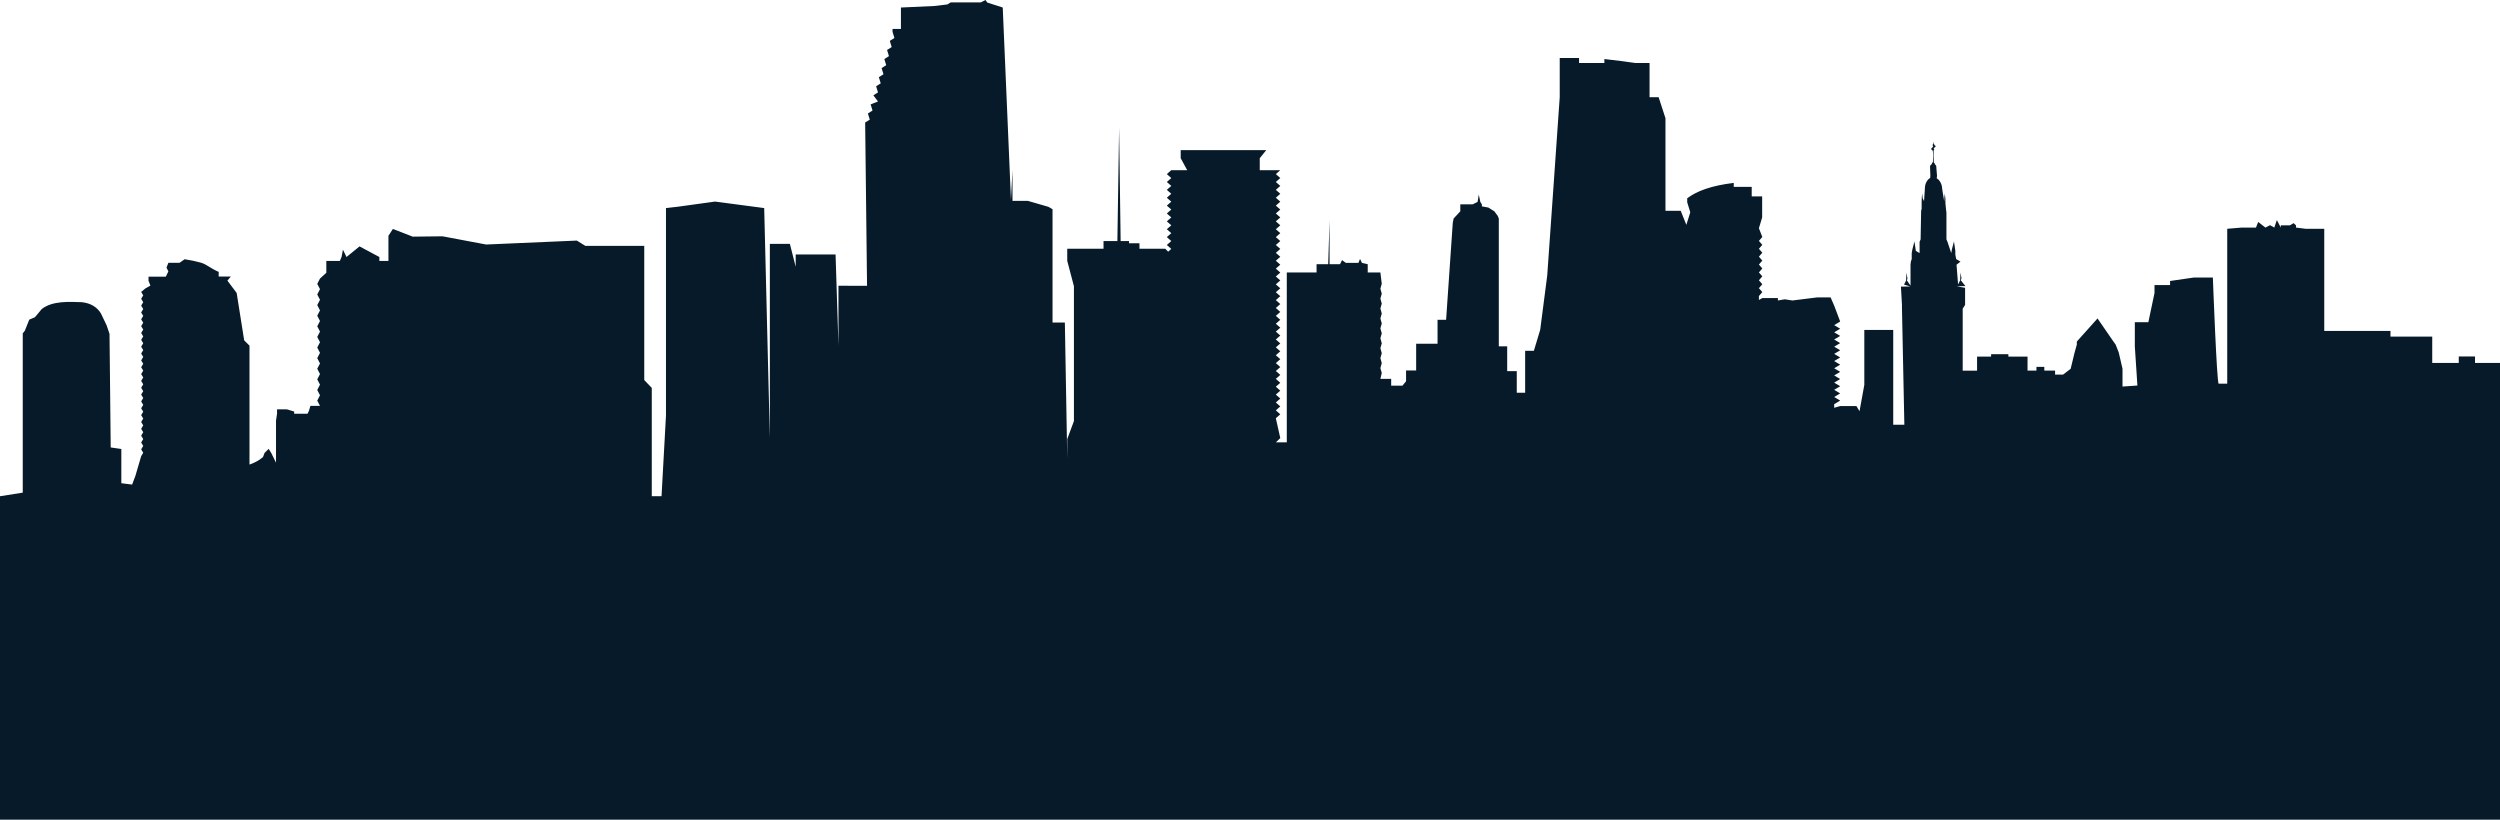 <?xml version="1.0" encoding="utf-8"?>
<!-- Generator: Adobe Illustrator 18.0.0, SVG Export Plug-In . SVG Version: 6.00 Build 0)  -->
<!DOCTYPE svg PUBLIC "-//W3C//DTD SVG 1.1//EN" "http://www.w3.org/Graphics/SVG/1.1/DTD/svg11.dtd">
<svg version="1.1" id="Capa_1" xmlns="http://www.w3.org/2000/svg" xmlns:xlink="http://www.w3.org/1999/xlink" x="0px" y="0px"
	 viewBox="-22 0 1461 479" enable-background="new -22 0 1461 479" xml:space="preserve">
<title>Page 1</title>
<desc>Created with Sketch.</desc>
<g id="Page-1_1_">
	<g id="Clima" transform="translate(0, -4424)">
		<g id="background3" transform="translate(-22, 4424)">
			<path id="Page-1" fill="#071A2A" d="M573.2,1.4h-17.6l-2,1.2l-7.6,0.9l-19.5,0.9v12.5h-4.9v1.7l1.1,3.6l-2.7,1.7l1.1,3.6
				l-2.7,1.7l1.1,3.6l-2.7,1.7l1.1,3.6l-2.7,1.7l1.1,3.6l-2.7,1.7l1.1,3.6l-2.7,1.7l1.1,3.6l-2.7,1.7l2.7,3.6l-4.3,1.7l1.1,3.6
				l-2.7,1.7l1.1,3.6l-2.7,1.7l1.1,95.4H490v35l-1.7-53.3h-23.3v7.2l-3.4-13.4h-11.7V256l-3.3-134.4l-28.7-3.8l-21.7,3l-7,0.8v121.2
				l-2.6,47.2h-5.7v-63.3l-4.4-4.6v-78.4l-34.4,0l-5-3.1l-53,2.3l-25.5-4.8l-17.4,0.2l-11.6-4.5l-2.6,4v14.7h-5.3v-2.3l-11.6-6.2
				l-7.6,6.2l-2.1-4.3l-0.8,4.3l-1,2.3h-7.9v6.9l-3.7,3.4l-1.6,3.1l1.6,3.1l-1.6,3.1l1.6,3.1l-1.6,3.1l1.6,3.1l-1.6,3.1l1.6,3.1
				l-1.6,3.1l1.6,3.1l-1.6,3.1l1.6,3.1l-1.6,3.1l1.6,3.1l-1.6,3.1l1.6,3.1l-1.6,3.1l1.6,3.1l-1.6,3.1l1.6,3.1l-1.6,3.1l1.6,3.1
				l-1.6,3.1l1.6,3.1h-5.6l-0.9,3l-0.8,1.6h-7.8v-1.3l-4.3-1.3h-5.7v2.6l-0.6,4v5.7v18.9l-2.8-5.7l-1.5-2.4l-2.4,2.4l-0.9,2.4
				c-2.4,2.1-5.1,3.4-7.9,4.4V202l-3.1-3.1l-4.4-27.7l-5.4-7.2l2-2.4h-7.1v-2.7c-5-2.2-7-4.4-10.4-5.4l-4.5-1.1l-5-0.9l-3,2.1h-6.5
				l-1.1,2.8l1.1,2.2l-1.5,3.1H86.8v2.4l1.1,2.8l-3,1.7l-2.4,2l1.2,2l-1.2,2l1.2,2l-1.2,2l1.2,2l-1.2,2l1.2,2l-1.2,2l1.2,2l-1.2,2
				l1.2,2l-1.2,2l1.2,2l-1.2,2l1.2,2l-1.2,2l1.2,2l-1.2,2l1.2,2l-1.2,2l1.2,2l-1.2,2l1.2,2l-1.2,2l1.2,2l-1.2,2l1.2,2l-1.2,2l1.2,2
				l-1.2,2l1.2,2l-1.2,2l1.2,2l-1.2,2l1.2,2l-1.2,2l1.2,2l-1.2,2l1.2,2l-1.2,2l1.2,2l-1.2,2l1.2,2l-1.2,2l1.2,2l-1.2,2l1.2,2l-1.2,2
				l-3.4,11.6l-1.9,5l-6.3-0.8v-20l-6.2-0.9L64,195.1l-1.7-5l-3.3-6.9c-2.3-3.8-6-6-11.1-6.6c-7.1-0.2-17.1-1-23.5,4l-4,4.8
				l-3.3,1.4l-2.6,6.5l-1.2,1.5v93.1L0,290v189h1461V212.1h-14.6v-3.8h-9.5v3.8h-15.5v-15.4h-24.4v-3.3h-38.7v-59.7h-10.9l-5.6-0.7
				v-1.3l-1.4-1.3l-2.2,1.3h-5.3v1.3l-2.3-4.4l-1.5,4.4l-2.5-1.4l-2.7,1.4l-4.2-3.3l-1.3,3.3h-8.4l-8.4,0.7v90.5c-1.6,0-3.3,0-5,0
				c-1.1,0-3.4-62-3.4-62h-11.2l-13.8,2v2.4h-9.1v4.6l-3.6,17.1h-7.9v14.2l1.5,22.8c-3.1,0.2-6,0.4-8.7,0.6v-10.4l-2.2-9.5l-1.8-4.6
				l-1.3-1.8l-9.3-13.5l-12.1,13.5v1.8l-1.3,4.6l-2.3,9.5l-4.4,3.4h-4.7v-2.3h-6.3v-2.2h-4.6v2.2h-5.2v-8.2h-11.2V207h-10.1v1.4
				h-8.2v8.2h-8.4v-36.2l1.4-2.2v-10l-5-0.9l5.2-0.1l-2.7-3.4l0.4-1.2l-0.6-3.4l-0.1,3l-0.1,1.7l-1.2,2.3l-0.9-11.5l2.3-1.8
				l-2.5-1.5l-0.5-2.6l0-2.2l-0.8-5.5l-1.2,4.6l-0.4,2.2l-2.2-6.6l-0.6-1.4v-15.6l-0.3-2.4l-0.3-3.2l0-2.7l-0.4-2.9l-0.2,2.3
				l-0.1,2.3l-0.8-4.8l-0.4-2.6c-0.1-2.7-1.4-5.1-3.2-6.1l0.2-1.4l-0.4-4.7c0.1-1.2-0.3-1.6-0.7-1.9c-0.2-0.6-0.5-1.1-0.8-1.3
				l-0.1-3.1L1130,88c0.9-0.9-0.3-1.3,0.1-1.5c1.2-0.6,1.4-1.3,0.7-1.4c-0.8-0.8-1-2.4-1-2.4l0,1.5c-0.9,0.5,0,1.3,0,1.3
				c-0.9,1.2-1.1,1.4-1.3,1.3c0.3,0.9,0.6,1,1,1.2c0.1,0,0.2,2.5,0.2,2.5l-0.1,4.2c-0.3,0.2-0.6,0.7-0.8,1.3
				c-0.4,0.3-0.8,0.7-0.9,1.2l0.2,5.4l-0.1,1.4c-1.8,1-3.1,3.4-3.1,6.1c0,0-0.1,1.8-0.1,1.8l-0.4,5.6l-0.8-1.6l-0.3-2.9l-0.2,2.3
				l-0.1,2.3l0,4.3l-0.3,1.4l-0.3,16.6l-0.6,1.4v6.6l-2.2-1.3l-0.8-5.5l-1.2,4.6l-0.4,2.2v3.5l-0.5,1.5l-0.2,1.8v12.2l-2.1-3
				l0.3-1.2l-0.6-3.4l-0.1,3l-0.1,1.7l-1.2,2.3l3.7,1.1l-5.5,0.1l0.6,10.6v1.9l1.4,68.2h-6.5v-55.4h-16.9v32.1l-2.8,15.4l-1.8-3
				h-9.5l-3.5,1v-2.1l3.5-2.1l-3.5-2.1l3.5-2.1l-3.5-2.1l3.5-2.1l-3.5-2.1l3.5-2.1l-3.5-2.1l3.5-2.1l-3.5-2.1l3.5-2.1l-3.5-2.1
				l3.5-2.1l-3.5-2.1l3.5-2.1l-3.5-2.1l3.5-2.1l-3.5-2.1l3.5-2.1l-3.5-2.1l3.5-2.1l-3.5-2.1l3.5-2.1l-3.5-9.3l-2.1-4.8h-7.9
				l-14.4,1.8l-4.5-0.7l-4,0.7v-1.4h-9.1l-2,1.1v-2.3l2-2.3l-2-2.3l2-2.3l-2-2.3l2-2.3l-2-2.3l2-2.3l-2-2.3l2-2.3l-2-2.3l2-2.3
				l-2-2.3l2-2.3l-2-2.3l2-2.3l-2-5.1l1.9-6.3v-3.1v-9.2h-6.1v-5.6h-10.5v-2.3c-13.2,1.6-21.7,4.8-27.2,9v2.3l1.8,5.9l-2.3,7.3
				l-3.3-8.2h-8.9V69.1l-4-12.3H964v-20h-8.6l-7.7-1.1l-10.1-1.2v2.3h-14.8v-2.9h-11.3v22.9L908,107l-3.8,54l-4.1,31.7l-3.7,12.3
				h-5.1v24.5h-4.9v-12.6h-5.6v-14.5h-4.9v-74.7l-0.6-1.5l-2-2.7l-3.5-2.2l-3.8-0.7v-1.2l-0.9-1.4l-0.9-4.3l-0.7,4.3l-2.8,1.4h-7.3
				v4.1l-3.9,4.2l-0.5,2.5l-3.9,56.7h-5v14h-12.5v15.6h-5.9v6.3l-2.1,2.6h-6.6v-4h-6.3l0.8-3.4l-0.8-2.9l0.8-2.9l-0.8-2.9l0.8-2.9
				l-0.8-2.9l0.8-2.9l-0.8-2.9l0.8-2.9l-0.8-2.9l0.8-2.9l-0.8-2.9l0.8-2.9l-0.8-2.9l0.8-2.9l-0.8-2.9l0.8-2.9l-0.8-2.9l0.8-2.9
				l-0.8-6.6h-7.4v-4.8l-3.4-0.8l-1.1-2.3l-0.9,2.3h-7.4l-2.2-1.6l-1.2,2.4h-6.1v-25.8l-0.8,25.8h-6.8v4.8h-17.4v99.3h-6.4l2.6-2.5
				l-2.6-11.6l2.6-2.3l-2.6-2.3l2.6-2.3l-2.6-2.3l2.6-2.3l-2.6-2.3l2.6-2.3l-2.6-2.3l2.6-2.3l-2.6-2.3l2.6-2.3l-2.6-2.3l2.6-2.3
				l-2.6-2.3l2.6-2.3l-2.6-2.3l2.6-2.3l-2.6-2.3l2.6-2.3l-2.6-2.3l2.6-2.3l-2.6-2.3l2.6-2.3l-2.6-2.3l2.6-2.3l-2.6-2.3l2.6-2.3
				l-2.6-2.3l2.6-2.3l-2.6-2.3l2.6-2.3l-2.6-2.3l2.6-2.3l-2.6-2.3l2.6-2.3l-2.6-2.3l2.6-2.3l-2.6-2.3l2.6-2.3l-2.6-2.3l2.6-2.3
				l-2.6-2.3l2.6-2.3l-2.6-2.3l2.6-2.3l-2.6-2.3l2.6-2.3l-2.6-2.3l2.6-2.3l-2.6-2.3l2.6-2.3l-2.6-2.3l2.6-2.3l-2.6-2.3l2.6-2.3
				l-2.6-2.3l2.6-2.3l-2.6-2.3l2.6-2.3l-2.6-2.3l2.6-2.3l-2.6-2.3l2.6-2.3h-12v-7l3.8-4.7h-50v4.7l3.8,7h-9.3l-2.6,2.3l2.6,2.3
				l-2.6,2.3l2.6,2.3l-2.6,2.3l2.6,2.3l-2.6,2.3l2.6,2.3l-2.6,2.3l2.6,2.3l-2.6,2.3l2.6,2.3l-2.6,2.3l2.6,2.3l-2.6,2.3l2.6,2.3
				l-2.6,2.3l2.6,2.3l-2.6,2.3l2.6,2.3l-2.6,2.3l2.6,1.2l-3.5-3.6h-15.1v-3.2h-6.1v-1.3h-4.9l-0.9-66.3l-1,66.3h-8.1v4.5h-21.2v7.1
				l3.9,14.8v78.8l-3.9,10.5v11.7l-1.4-79.8h-7.2v-66.2l-2.4-1.4l-12.1-3.5h-8.9V99.4l-0.9,17.3L586,4.4l-9-2.9L575.9,0L573.2,1.4z"
				/>
		</g>
	</g>
</g>
</svg>
